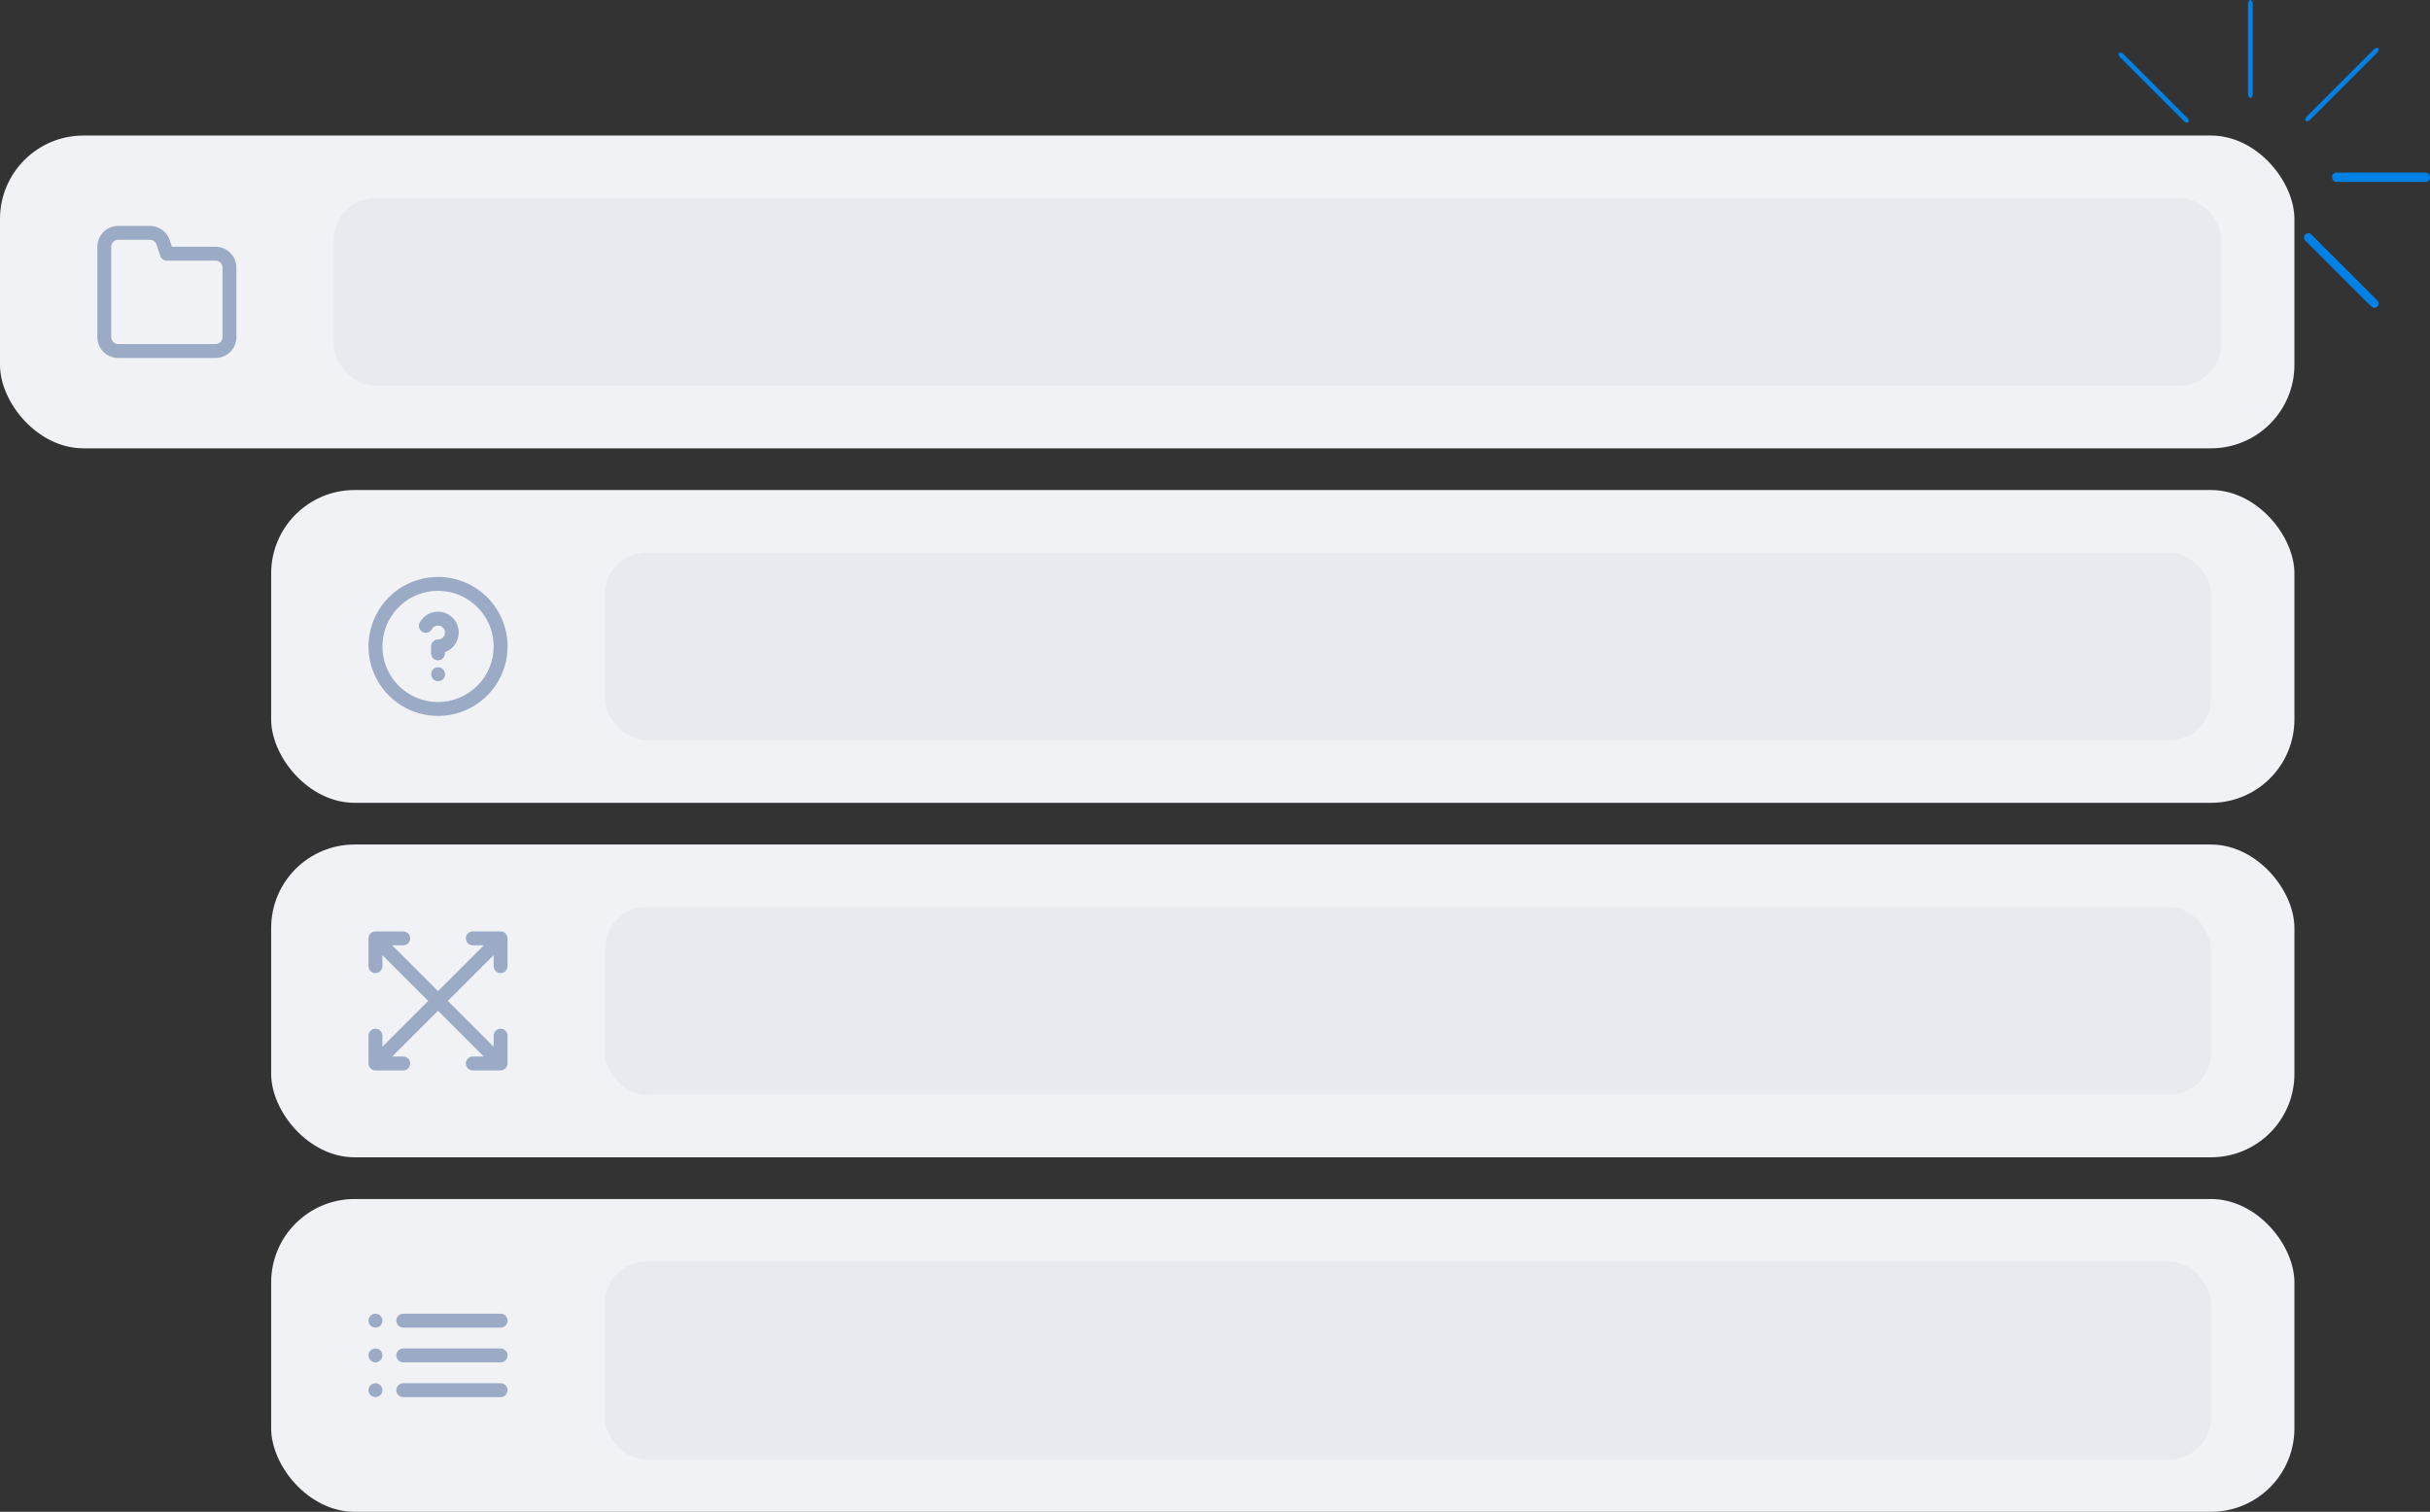 <svg width="233" height="145" viewBox="0 0 233 145" fill="none" xmlns="http://www.w3.org/2000/svg">
<rect x="0" y="0" width="233" height="145" fill="#333333" stroke="none"/>
<path d="M199.395 17.447C199.29 17.447 199.19 17.424 199.116 17.382C199.042 17.34 199 17.283 199 17.224C199 17.164 199.042 17.108 199.116 17.066C199.19 17.024 199.29 17 199.395 17H208C208.104 17 208.205 17.024 208.279 17.066C208.353 17.108 208.395 17.164 208.395 17.224C208.395 17.283 208.353 17.34 208.279 17.382C208.205 17.424 208.104 17.447 208 17.447H199.395Z" fill="#0081E6"/>
<path d="M203.175 29.049C203.101 29.123 203.013 29.177 202.931 29.2C202.849 29.222 202.779 29.212 202.737 29.17C202.695 29.128 202.684 29.058 202.707 28.976C202.73 28.894 202.784 28.806 202.858 28.732L208.943 22.648C209.017 22.574 209.105 22.519 209.187 22.497C209.269 22.474 209.338 22.485 209.38 22.527C209.422 22.569 209.433 22.638 209.41 22.72C209.388 22.802 209.333 22.89 209.259 22.964L203.175 29.049Z" fill="#0081E6"/>
<path d="M203.306 5.517C203.232 5.443 203.177 5.355 203.154 5.273C203.132 5.191 203.143 5.121 203.184 5.079C203.226 5.037 203.296 5.027 203.378 5.049C203.46 5.072 203.548 5.126 203.622 5.2L209.706 11.285C209.78 11.359 209.835 11.447 209.858 11.529C209.88 11.611 209.87 11.68 209.828 11.722C209.786 11.764 209.716 11.775 209.634 11.752C209.552 11.73 209.464 11.675 209.39 11.601L203.306 5.517Z" fill="#0081E6"/>
<path d="M224 17.448C223.895 17.448 223.795 17.4 223.721 17.316C223.647 17.233 223.605 17.119 223.605 17C223.605 16.881 223.647 16.768 223.721 16.684C223.795 16.6 223.895 16.553 224 16.553H232.605C232.71 16.553 232.81 16.6 232.884 16.684C232.958 16.768 233 16.881 233 17C233 17.119 232.958 17.233 232.884 17.316C232.81 17.4 232.71 17.448 232.605 17.448H224Z" fill="#0081E6"/>
<path d="M215.553 9.001V0.395C215.552 0.344 215.557 0.292 215.568 0.245C215.579 0.197 215.595 0.153 215.615 0.116C215.635 0.079 215.66 0.05 215.687 0.03C215.714 0.01 215.742 -1.21584e-05 215.772 1.08096e-08C215.83 0.004 215.886 0.046 215.929 0.119C215.971 0.191 215.996 0.289 216 0.393V8.999C216 9.05 215.994 9.102 215.983 9.15C215.972 9.198 215.956 9.241 215.935 9.278C215.893 9.353 215.836 9.394 215.777 9.395C215.748 9.395 215.718 9.385 215.691 9.365C215.664 9.345 215.639 9.316 215.619 9.28C215.577 9.206 215.553 9.105 215.553 9.001Z" fill="#0081E6"/>
<path d="M221.213 11.141L227.588 4.766C227.626 4.728 227.667 4.694 227.71 4.666C227.753 4.638 227.797 4.617 227.839 4.604C227.88 4.591 227.919 4.587 227.953 4.591C227.987 4.595 228.015 4.608 228.035 4.628C228.074 4.673 228.082 4.744 228.058 4.828C228.034 4.911 227.98 5.001 227.906 5.081L221.531 11.456C221.493 11.494 221.45 11.528 221.407 11.556C221.364 11.584 221.32 11.604 221.278 11.617C221.193 11.643 221.122 11.633 221.08 11.592C221.059 11.571 221.046 11.543 221.041 11.509C221.037 11.475 221.041 11.436 221.053 11.395C221.078 11.31 221.136 11.219 221.213 11.141Z" fill="#0081E6"/>
<path d="M215.553 33.63V24.976C215.561 24.875 215.612 24.781 215.695 24.712C215.778 24.643 215.887 24.605 216 24.605C216.113 24.605 216.222 24.643 216.305 24.712C216.388 24.781 216.439 24.875 216.447 24.976V33.63C216.439 33.73 216.388 33.824 216.305 33.893C216.222 33.962 216.113 34 216 34C215.887 34 215.778 33.962 215.695 33.893C215.612 33.824 215.561 33.73 215.553 33.63Z" fill="#0081E6"/>
<path d="M227.668 29.522C227.421 29.522 227.886 29.923 221.042 23.073C221.004 23.035 220.973 22.99 220.953 22.94C220.932 22.89 220.921 22.836 220.921 22.782C220.921 22.728 220.931 22.674 220.952 22.624C220.973 22.574 221.003 22.528 221.041 22.49C221.079 22.451 221.125 22.421 221.174 22.4C221.224 22.379 221.278 22.369 221.332 22.368C221.386 22.368 221.44 22.379 221.49 22.399C221.54 22.42 221.585 22.451 221.623 22.489L227.959 28.819C228.016 28.877 228.055 28.95 228.071 29.03C228.087 29.11 228.079 29.193 228.048 29.268C228.017 29.343 227.964 29.407 227.896 29.453C227.829 29.498 227.749 29.522 227.668 29.522Z" fill="#0081E6"/>
<rect x="26" y="81" width="194" height="30" rx="8" fill="#F0F2F5"/>
<rect x="58" y="87" width="154" height="18" rx="4" fill="#E7EBF0"/>
<path d="M48 93.333C48.177 93.333 48.346 93.263 48.471 93.138C48.596 93.013 48.667 92.843 48.667 92.667V90C48.666 89.913 48.648 89.827 48.613 89.747C48.546 89.584 48.416 89.454 48.253 89.387C48.173 89.352 48.087 89.334 48 89.333H45.333C45.157 89.333 44.987 89.403 44.862 89.528C44.737 89.653 44.667 89.823 44.667 90C44.667 90.177 44.737 90.346 44.862 90.471C44.987 90.596 45.157 90.667 45.333 90.667H46.393L42 95.06L37.607 90.667H38.667C38.843 90.667 39.013 90.596 39.138 90.471C39.263 90.346 39.333 90.177 39.333 90C39.333 89.823 39.263 89.653 39.138 89.528C39.013 89.403 38.843 89.333 38.667 89.333H36C35.913 89.334 35.827 89.352 35.747 89.387C35.584 89.454 35.454 89.584 35.387 89.747C35.352 89.827 35.334 89.913 35.333 90V92.667C35.333 92.843 35.404 93.013 35.529 93.138C35.654 93.263 35.823 93.333 36 93.333C36.177 93.333 36.346 93.263 36.471 93.138C36.596 93.013 36.667 92.843 36.667 92.667V91.607L41.06 96L36.667 100.393V99.333C36.667 99.156 36.596 98.987 36.471 98.862C36.346 98.737 36.177 98.667 36 98.667C35.823 98.667 35.654 98.737 35.529 98.862C35.404 98.987 35.333 99.156 35.333 99.333V102C35.334 102.087 35.352 102.173 35.387 102.253C35.454 102.416 35.584 102.546 35.747 102.613C35.827 102.647 35.913 102.666 36 102.667H38.667C38.843 102.667 39.013 102.596 39.138 102.471C39.263 102.346 39.333 102.177 39.333 102C39.333 101.823 39.263 101.654 39.138 101.529C39.013 101.403 38.843 101.333 38.667 101.333H37.607L42 96.94L46.393 101.333H45.333C45.157 101.333 44.987 101.403 44.862 101.529C44.737 101.654 44.667 101.823 44.667 102C44.667 102.177 44.737 102.346 44.862 102.471C44.987 102.596 45.157 102.667 45.333 102.667H48C48.087 102.666 48.173 102.647 48.253 102.613C48.416 102.546 48.546 102.416 48.613 102.253C48.648 102.173 48.666 102.087 48.667 102V99.333C48.667 99.156 48.596 98.987 48.471 98.862C48.346 98.737 48.177 98.667 48 98.667C47.823 98.667 47.654 98.737 47.529 98.862C47.404 98.987 47.333 99.156 47.333 99.333V100.393L42.94 96L47.333 91.607V92.667C47.333 92.843 47.404 93.013 47.529 93.138C47.654 93.263 47.823 93.333 48 93.333Z" fill="#9BABC5"/>
<rect x="26" y="115" width="194" height="30" rx="8" fill="#F0F2F5"/>
<rect x="58" y="121" width="154" height="19" rx="4" fill="#E7EBF0"/>
<path d="M36.473 132.86C36.41 132.799 36.335 132.752 36.253 132.72C36.091 132.653 35.909 132.653 35.747 132.72C35.665 132.752 35.59 132.799 35.527 132.86C35.466 132.923 35.418 132.998 35.387 133.08C35.336 133.201 35.322 133.335 35.346 133.465C35.371 133.594 35.434 133.713 35.527 133.807C35.591 133.866 35.666 133.913 35.747 133.947C35.826 133.982 35.913 134 36 134C36.087 134 36.173 133.982 36.253 133.947C36.334 133.913 36.408 133.866 36.473 133.807C36.566 133.713 36.629 133.594 36.653 133.465C36.678 133.335 36.664 133.201 36.613 133.08C36.582 132.998 36.534 132.923 36.473 132.86ZM38.667 127.333H48C48.177 127.333 48.346 127.263 48.471 127.138C48.596 127.013 48.667 126.843 48.667 126.667C48.667 126.49 48.596 126.32 48.471 126.195C48.346 126.07 48.177 126 48 126H38.667C38.49 126 38.32 126.07 38.195 126.195C38.07 126.32 38 126.49 38 126.667C38 126.843 38.07 127.013 38.195 127.138C38.32 127.263 38.49 127.333 38.667 127.333ZM36.473 129.527C36.38 129.434 36.261 129.371 36.131 129.347C36.002 129.322 35.868 129.336 35.747 129.387C35.666 129.42 35.591 129.468 35.527 129.527C35.466 129.59 35.418 129.665 35.387 129.747C35.351 129.826 35.333 129.913 35.333 130C35.333 130.087 35.351 130.174 35.387 130.253C35.42 130.334 35.468 130.409 35.527 130.473C35.591 130.532 35.666 130.58 35.747 130.613C35.826 130.649 35.913 130.667 36 130.667C36.087 130.667 36.173 130.649 36.253 130.613C36.334 130.58 36.408 130.532 36.473 130.473C36.532 130.409 36.58 130.334 36.613 130.253C36.649 130.174 36.667 130.087 36.667 130C36.667 129.913 36.649 129.826 36.613 129.747C36.582 129.665 36.534 129.59 36.473 129.527ZM48 129.333H38.667C38.49 129.333 38.32 129.404 38.195 129.529C38.07 129.654 38 129.823 38 130C38 130.177 38.07 130.346 38.195 130.471C38.32 130.596 38.49 130.667 38.667 130.667H48C48.177 130.667 48.346 130.596 48.471 130.471C48.596 130.346 48.667 130.177 48.667 130C48.667 129.823 48.596 129.654 48.471 129.529C48.346 129.404 48.177 129.333 48 129.333ZM36.473 126.193C36.41 126.133 36.335 126.085 36.253 126.053C36.132 126.002 35.998 125.988 35.869 126.013C35.739 126.038 35.62 126.101 35.527 126.193C35.468 126.258 35.42 126.333 35.387 126.413C35.351 126.493 35.333 126.579 35.333 126.667C35.333 126.754 35.351 126.84 35.387 126.92C35.42 127.001 35.468 127.075 35.527 127.14C35.591 127.199 35.666 127.246 35.747 127.28C35.868 127.331 36.002 127.345 36.131 127.32C36.261 127.295 36.38 127.233 36.473 127.14C36.532 127.075 36.58 127.001 36.613 126.92C36.649 126.84 36.667 126.754 36.667 126.667C36.667 126.579 36.649 126.493 36.613 126.413C36.58 126.333 36.532 126.258 36.473 126.193ZM48 132.667H38.667C38.49 132.667 38.32 132.737 38.195 132.862C38.07 132.987 38 133.157 38 133.333C38 133.51 38.07 133.68 38.195 133.805C38.32 133.93 38.49 134 38.667 134H48C48.177 134 48.346 133.93 48.471 133.805C48.596 133.68 48.667 133.51 48.667 133.333C48.667 133.157 48.596 132.987 48.471 132.862C48.346 132.737 48.177 132.667 48 132.667Z" fill="#9BABC5"/>
<rect x="26" y="47" width="194" height="30" rx="8" fill="#F0F2F5"/>
<rect x="58" y="53" width="154" height="18" rx="4" fill="#E7EBF0"/>
<path d="M41.527 64.193C41.498 64.225 41.471 64.258 41.447 64.293C41.422 64.33 41.401 64.371 41.387 64.413C41.367 64.451 41.354 64.492 41.347 64.533C41.343 64.578 41.343 64.622 41.347 64.667C41.344 64.754 41.363 64.841 41.4 64.92C41.43 65.003 41.478 65.078 41.54 65.14C41.602 65.202 41.677 65.25 41.76 65.28C41.84 65.315 41.926 65.333 42.013 65.333C42.101 65.333 42.187 65.315 42.267 65.28C42.349 65.25 42.425 65.202 42.487 65.14C42.549 65.078 42.597 65.003 42.627 64.92C42.656 64.839 42.67 64.753 42.667 64.667C42.667 64.579 42.65 64.492 42.617 64.411C42.584 64.329 42.535 64.255 42.473 64.193C42.411 64.131 42.338 64.081 42.256 64.047C42.175 64.013 42.088 63.996 42 63.996C41.912 63.996 41.825 64.013 41.744 64.047C41.662 64.081 41.589 64.131 41.527 64.193ZM42 55.333C40.681 55.333 39.393 55.724 38.296 56.457C37.2 57.189 36.345 58.23 35.841 59.449C35.336 60.667 35.204 62.007 35.462 63.3C35.719 64.594 36.354 65.782 37.286 66.714C38.218 67.646 39.406 68.281 40.699 68.538C41.993 68.796 43.333 68.664 44.551 68.159C45.769 67.654 46.811 66.8 47.543 65.704C48.276 64.607 48.667 63.319 48.667 62C48.667 61.124 48.494 60.258 48.159 59.449C47.824 58.64 47.333 57.905 46.714 57.286C46.095 56.667 45.36 56.176 44.551 55.841C43.742 55.506 42.876 55.333 42 55.333ZM42 67.333C40.945 67.333 39.914 67.02 39.037 66.434C38.16 65.848 37.476 65.015 37.073 64.041C36.669 63.066 36.563 61.994 36.769 60.959C36.975 59.925 37.483 58.975 38.229 58.229C38.975 57.483 39.925 56.975 40.96 56.769C41.994 56.563 43.066 56.669 44.041 57.073C45.016 57.476 45.849 58.16 46.434 59.037C47.021 59.914 47.333 60.945 47.333 62C47.333 63.414 46.772 64.771 45.771 65.771C44.771 66.771 43.414 67.333 42 67.333ZM42 58.667C41.649 58.666 41.304 58.759 40.999 58.934C40.695 59.11 40.442 59.362 40.267 59.667C40.218 59.742 40.186 59.827 40.172 59.916C40.157 60.005 40.16 60.096 40.182 60.183C40.203 60.27 40.242 60.352 40.296 60.424C40.35 60.496 40.418 60.556 40.496 60.601C40.574 60.646 40.66 60.675 40.749 60.686C40.838 60.697 40.929 60.69 41.015 60.664C41.101 60.639 41.182 60.597 41.251 60.54C41.321 60.483 41.378 60.413 41.42 60.333C41.479 60.231 41.563 60.147 41.665 60.089C41.767 60.03 41.883 59.999 42 60C42.177 60 42.346 60.07 42.471 60.195C42.596 60.32 42.667 60.49 42.667 60.667C42.667 60.843 42.596 61.013 42.471 61.138C42.346 61.263 42.177 61.333 42 61.333C41.823 61.333 41.654 61.404 41.529 61.529C41.404 61.654 41.333 61.823 41.333 62V62.667C41.333 62.843 41.404 63.013 41.529 63.138C41.654 63.263 41.823 63.333 42 63.333C42.177 63.333 42.346 63.263 42.471 63.138C42.596 63.013 42.667 62.843 42.667 62.667V62.547C43.108 62.387 43.478 62.077 43.714 61.671C43.95 61.266 44.035 60.79 43.956 60.328C43.876 59.866 43.637 59.446 43.279 59.142C42.922 58.839 42.469 58.67 42 58.667Z" fill="#9BABC5"/>
<rect y="13" width="220" height="30" rx="8" fill="#F0F2F5"/>
<rect x="32" y="19" width="181" height="18" rx="4" fill="#E7EBF0"/>
<path d="M20.667 23.667H16.48L16.267 23C16.128 22.609 15.872 22.27 15.533 22.032C15.193 21.793 14.788 21.665 14.373 21.667H11.333C10.803 21.667 10.294 21.878 9.919 22.253C9.544 22.628 9.333 23.136 9.333 23.667V32.333C9.333 32.864 9.544 33.373 9.919 33.748C10.294 34.123 10.803 34.333 11.333 34.333H20.667C21.197 34.333 21.706 34.123 22.081 33.748C22.456 33.373 22.667 32.864 22.667 32.333V25.667C22.667 25.136 22.456 24.628 22.081 24.253C21.706 23.878 21.197 23.667 20.667 23.667ZM21.333 32.333C21.333 32.51 21.263 32.68 21.138 32.805C21.013 32.93 20.843 33 20.667 33H11.333C11.157 33 10.987 32.93 10.862 32.805C10.737 32.68 10.667 32.51 10.667 32.333V23.667C10.667 23.49 10.737 23.32 10.862 23.195C10.987 23.07 11.157 23 11.333 23H14.373C14.513 23 14.649 23.043 14.763 23.125C14.877 23.206 14.962 23.321 15.007 23.453L15.367 24.547C15.411 24.679 15.497 24.794 15.61 24.875C15.724 24.957 15.86 25 16 25H20.667C20.843 25 21.013 25.07 21.138 25.195C21.263 25.32 21.333 25.49 21.333 25.667V32.333Z" fill="#9BABC5"/>
</svg>